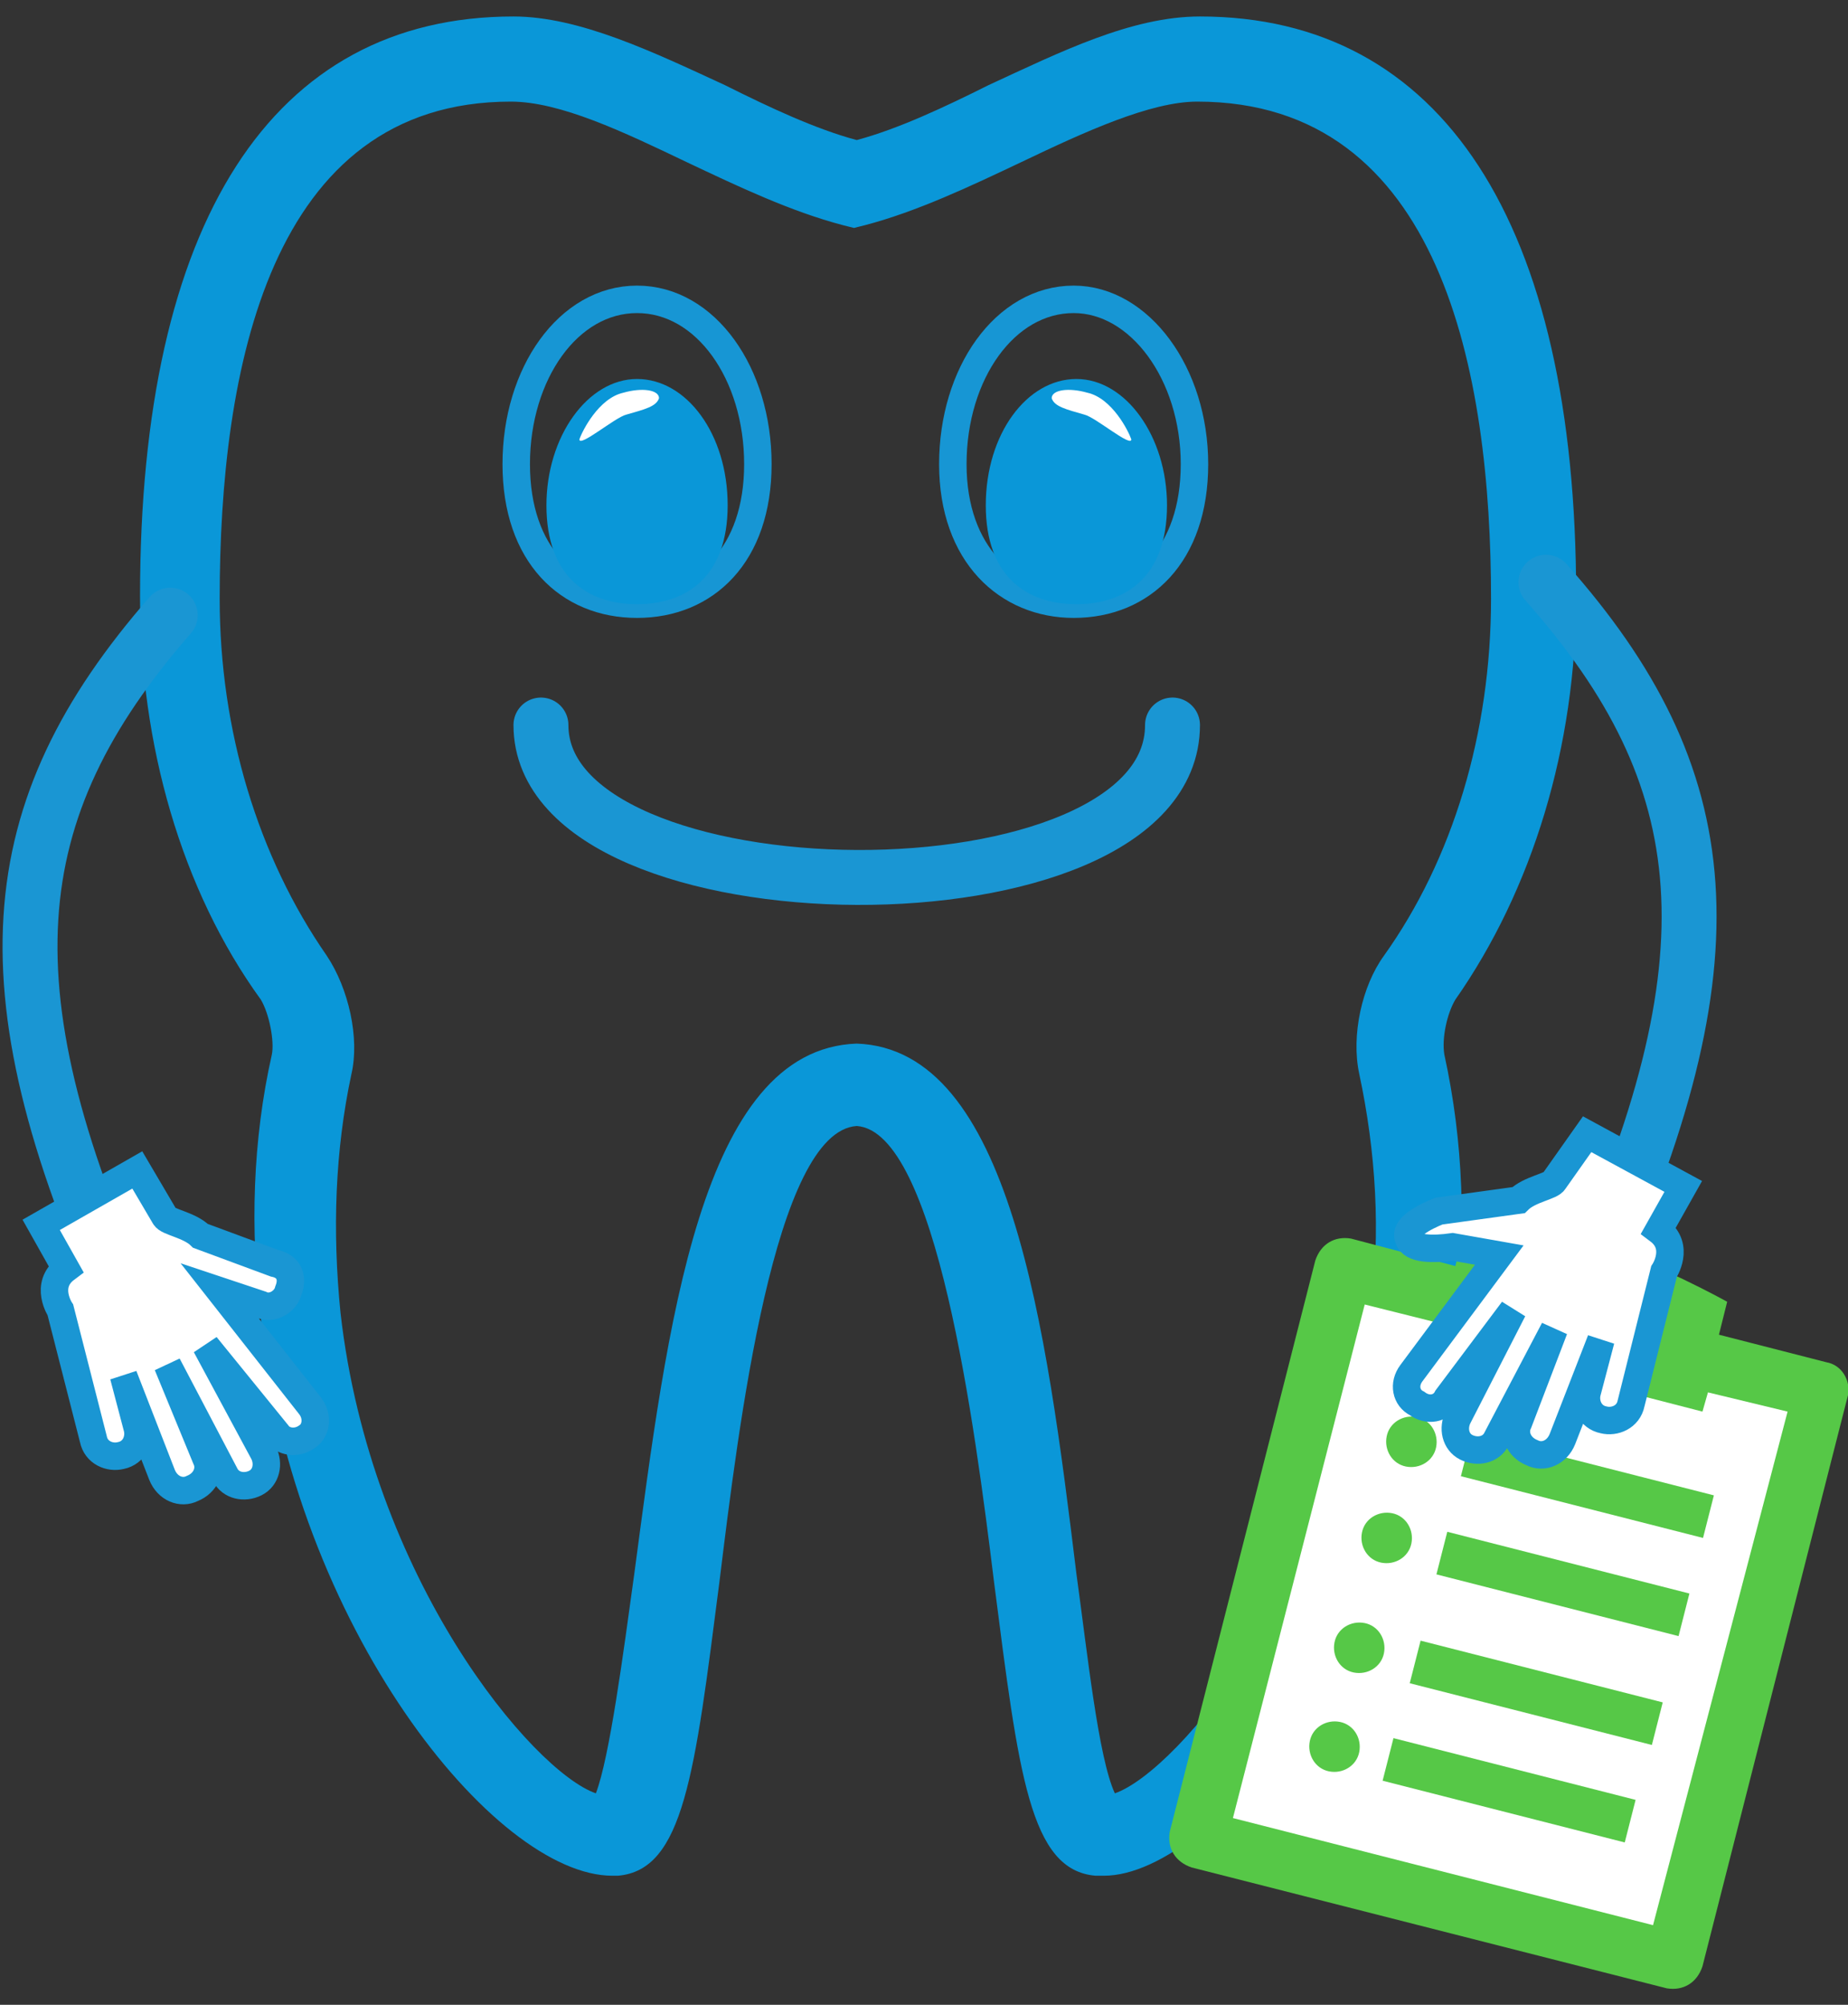 <?xml version="1.0" encoding="utf-8"?>
<!-- Generator: Adobe Illustrator 19.2.1, SVG Export Plug-In . SVG Version: 6.00 Build 0)  -->
<svg version="1.1" id="Layer_1" xmlns="http://www.w3.org/2000/svg" xmlns:xlink="http://www.w3.org/1999/xlink" x="0px" y="0px"
	 viewBox="0 0 67.3 73" style="enable-background:new 0 0 67.3 73;" xml:space="preserve">
<rect x="0" y="0" width="67.3" height="73" fill="#333333" stroke="none"/>
<style type="text/css">
	.st0{fill:#0A97D8;}
	.st1{fill:none;stroke:#1A96D3;stroke-width:2;stroke-linecap:round;stroke-miterlimit:10;}
	.st2{fill:none;stroke:#1796D4;stroke-miterlimit:10;}
	.st3{fill:#FFFFFF;}
	.st4{fill:#FFFFFF;stroke:#1A96D3;stroke-miterlimit:10;}
	.st5{fill:#56C847;}
	.st6{fill:none;}
</style>
<g>
	<g>
		<path class="st0" d="M40.2,68.3L40.2,68.3c-0.1,0-0.2,0-0.3,0c-2.4-0.2-2.8-3.7-3.7-10.7c-0.7-5.7-2.1-16.4-5-16.6
			c-3,0.2-4.3,10.9-5,16.6c-0.9,7-1.3,10.5-3.7,10.7c-0.1,0-0.1,0-0.2,0C18,68.3,10.7,59.2,9.5,48c-0.4-3.2-0.3-6.5,0.4-9.6
			c0.1-0.5-0.1-1.5-0.4-2c-2.9-4-4.4-9.3-4.4-14.7C5.1,8.1,9.9,0.6,18.7,0.6c2.4,0,5.1,1.3,7.7,2.5c1.6,0.8,3.3,1.6,4.8,2
			c1.5-0.4,3.2-1.2,4.8-2c2.6-1.2,5.2-2.5,7.7-2.5c8.8,0,13.7,7.5,13.7,21.1c0,5.5-1.6,10.7-4.4,14.7c-0.3,0.5-0.5,1.4-0.4,2
			c0.7,3.2,0.8,6.4,0.4,9.7C51.6,59.2,44.3,68.3,40.2,68.3z M31.2,38L31.2,38c5.6,0.2,6.9,10.3,8,19.3c0.4,2.9,0.8,6.7,1.4,8
			c2.3-0.8,8.2-7.8,9.3-17.5c0.4-2.9,0.2-5.9-0.4-8.7c-0.3-1.4,0.1-3.2,0.9-4.3c2.5-3.5,3.9-8.1,3.9-13c0-8.2-1.8-18.1-10.7-18.1
			c-1.7,0-4.1,1.1-6.4,2.2c-1.9,0.9-3.8,1.8-5.7,2.3l-0.4,0.1l-0.4-0.1c-1.9-0.5-3.8-1.4-5.7-2.3c-2.3-1.1-4.6-2.2-6.4-2.2
			c-8.8,0-10.6,9.8-10.6,18.1c0,4.8,1.4,9.4,3.9,13c0.8,1.2,1.2,3,0.9,4.3c-0.6,2.8-0.7,5.7-0.4,8.7c1.1,9.7,7,16.7,9.3,17.5
			c0.5-1.3,1-5.1,1.4-8C24.3,48.3,25.5,38.2,31.2,38L31.2,38z"/>
	</g>
	<path class="st1" d="M19.7,26.4c0,7.3,23,7.5,23,0"/>
	<g>
		<g>
			<g>
				<path class="st2" d="M43.5,16.9c0,3.3-1.9,5.1-4.4,5.1c-2.4,0-4.4-1.8-4.4-5.1s1.9-6,4.4-6C41.5,10.9,43.5,13.6,43.5,16.9z"/>
				<path class="st0" d="M42.5,18.4c0,2.6-1.5,3.6-3.3,3.6c-1.8,0-3.3-1-3.3-3.6s1.5-4.6,3.3-4.6C41,13.8,42.5,15.9,42.5,18.4z"/>
			</g>
			<path class="st3" d="M41.2,16c0,0.3-1.3-0.8-1.7-0.9c-0.7-0.2-1.1-0.3-1.2-0.6c0-0.3,0.6-0.4,1.3-0.2
				C40.5,14.5,41.1,15.7,41.2,16z"/>
		</g>
		<g>
			<path class="st2" d="M18.8,16.9c0,3.3,1.9,5.1,4.4,5.1s4.4-1.8,4.4-5.1s-1.9-6-4.4-6S18.8,13.6,18.8,16.9z"/>
			<path class="st0" d="M19.9,18.4c0,2.6,1.5,3.6,3.3,3.6s3.3-1,3.3-3.6s-1.5-4.6-3.3-4.6S19.9,15.9,19.9,18.4z"/>
		</g>
		<path class="st3" d="M21.1,16c0,0.3,1.3-0.8,1.7-0.9c0.7-0.2,1.1-0.3,1.2-0.6c0-0.3-0.6-0.4-1.3-0.2C21.8,14.5,21.2,15.7,21.1,16z
			"/>
	</g>
	<g>
		<path class="st1" d="M4.9,48.2C-0.7,36.1,0,29.5,6.2,22.4"/>
		<path class="st4" d="M10.5,47c-0.1,0.4-0.6,0.7-1,0.5L8,47l3.3,4.2c0.3,0.4,0.2,0.9-0.1,1.1c-0.4,0.3-0.9,0.2-1.1-0.1L7.5,49
			l2.1,3.9c0.2,0.4,0.1,0.9-0.3,1.1c-0.4,0.2-0.9,0.1-1.1-0.3l-2.1-4l1.4,3.4c0.2,0.4,0,0.9-0.5,1.1c-0.4,0.2-0.9,0-1.1-0.5
			l-1.4-3.6L5,52c0.1,0.4-0.1,0.9-0.6,1c-0.4,0.1-0.9-0.1-1-0.6l-1.2-4.7c0,0-0.6-0.9,0.2-1.5l-0.9-1.6l3.5-2L6,44.3
			c0.1,0.2,0.9,0.3,1.3,0.7l2.7,1C10.5,46.1,10.7,46.5,10.5,47z"/>
	</g>
	<g>
		
			<rect x="46.6" y="47.8" transform="matrix(0.97 0.242 -0.242 0.97 15.892 -11.548)" class="st3" width="16.5" height="21.9"/>
		<g>
			<path class="st5" d="M52.3,52.7c-0.1,0.5-0.6,0.8-1.1,0.7c-0.5-0.1-0.8-0.6-0.7-1.1c0.1-0.5,0.6-0.8,1.1-0.7
				C52.1,51.7,52.4,52.2,52.3,52.7L52.3,52.7z M52.3,52.7"/>
			<rect x="57" y="49.5" transform="matrix(0.247 -0.969 0.969 0.247 -8.842 96.759)" class="st5" width="1.6" height="9.1"/>
			<path class="st5" d="M51.4,56.2c-0.1,0.5-0.6,0.8-1.1,0.7c-0.5-0.1-0.8-0.6-0.7-1.1c0.1-0.5,0.6-0.8,1.1-0.7
				C51.2,55.2,51.5,55.7,51.4,56.2L51.4,56.2z M51.4,56.2"/>
			
				<rect x="56.1" y="53.1" transform="matrix(0.247 -0.969 0.969 0.247 -12.999 98.572)" class="st5" width="1.6" height="9.1"/>
			<path class="st5" d="M50.4,60.2c-0.1,0.5-0.6,0.8-1.1,0.7c-0.5-0.1-0.8-0.6-0.7-1.1c0.1-0.5,0.6-0.8,1.1-0.7
				C50.2,59.2,50.5,59.7,50.4,60.2L50.4,60.2z M50.4,60.2"/>
			
				<rect x="55.1" y="57.1" transform="matrix(0.247 -0.969 0.969 0.247 -17.6 100.579)" class="st5" width="1.6" height="9.1"/>
			<path class="st5" d="M49.5,63.8c-0.1,0.5-0.6,0.8-1.1,0.7c-0.5-0.1-0.8-0.6-0.7-1.1c0.1-0.5,0.6-0.8,1.1-0.7
				C49.3,62.8,49.6,63.3,49.5,63.8L49.5,63.8z M49.5,63.8"/>
			
				<rect x="54.2" y="60.6" transform="matrix(0.247 -0.969 0.969 0.247 -21.757 102.392)" class="st5" width="1.6" height="9.1"/>
			<path class="st5" d="M66.5,49.6l-3.9-1l0.3-1.2c0,0-2.7-1.5-4.6-2c-1.9-0.5-5-0.5-5-0.5L53,46.1l-3.8-1c-0.6-0.1-1.1,0.2-1.3,0.8
				l-5.3,20.8c-0.1,0.6,0.2,1.1,0.8,1.3l17.3,4.4c0.6,0.1,1.1-0.2,1.3-0.8l5.3-20.8C67.4,50.3,67.1,49.7,66.5,49.6L66.5,49.6z
				 M58.2,46.3c0.5,0.1,0.8,0.7,0.7,1.2c-0.1,0.5-0.7,0.8-1.2,0.7C57.2,48,56.8,47.5,57,47C57.1,46.5,57.6,46.1,58.2,46.3L58.2,46.3
				z M60.2,70.1l-15.3-3.9l4.8-18.7l2.8,0.7l-0.2,0.7l9.7,2.5l0.2-0.7l2.9,0.7L60.2,70.1L60.2,70.1z M60.2,70.1"/>
			
				<rect id="SVGID_1_" x="42.1" y="48" transform="matrix(0.247 -0.969 0.969 0.247 -14.657 97.105)" class="st6" width="26" height="19.9"/>
		</g>
	</g>
	<g>
		<path class="st1" d="M57.8,47c5.5-12.1,4.8-18.7-1.5-25.8"/>
		<path class="st4" d="M51.3,45.1c0.1,0.4,0.9,0.4,1.6,0.3l1.7,0.3L51.4,50c-0.3,0.4-0.2,0.9,0.2,1.1c0.4,0.3,0.9,0.2,1.1-0.2
			l2.4-3.2l-2,3.9c-0.2,0.4-0.1,0.9,0.3,1.1c0.4,0.2,0.9,0.1,1.1-0.3l2.1-4l-1.3,3.4c-0.2,0.4,0,0.9,0.5,1.1c0.4,0.2,0.9,0,1.1-0.5
			l1.4-3.6l-0.5,1.9c-0.1,0.4,0.1,0.9,0.6,1c0.4,0.1,0.9-0.1,1-0.6l1.2-4.8c0,0,0.6-0.9-0.2-1.5l0.9-1.6l-3.5-1.9L56.6,43
			c-0.1,0.2-0.9,0.3-1.3,0.7l-2.9,0.4C51.9,44.3,51.1,44.7,51.3,45.1z"/>
	</g>
</g>
</svg>
